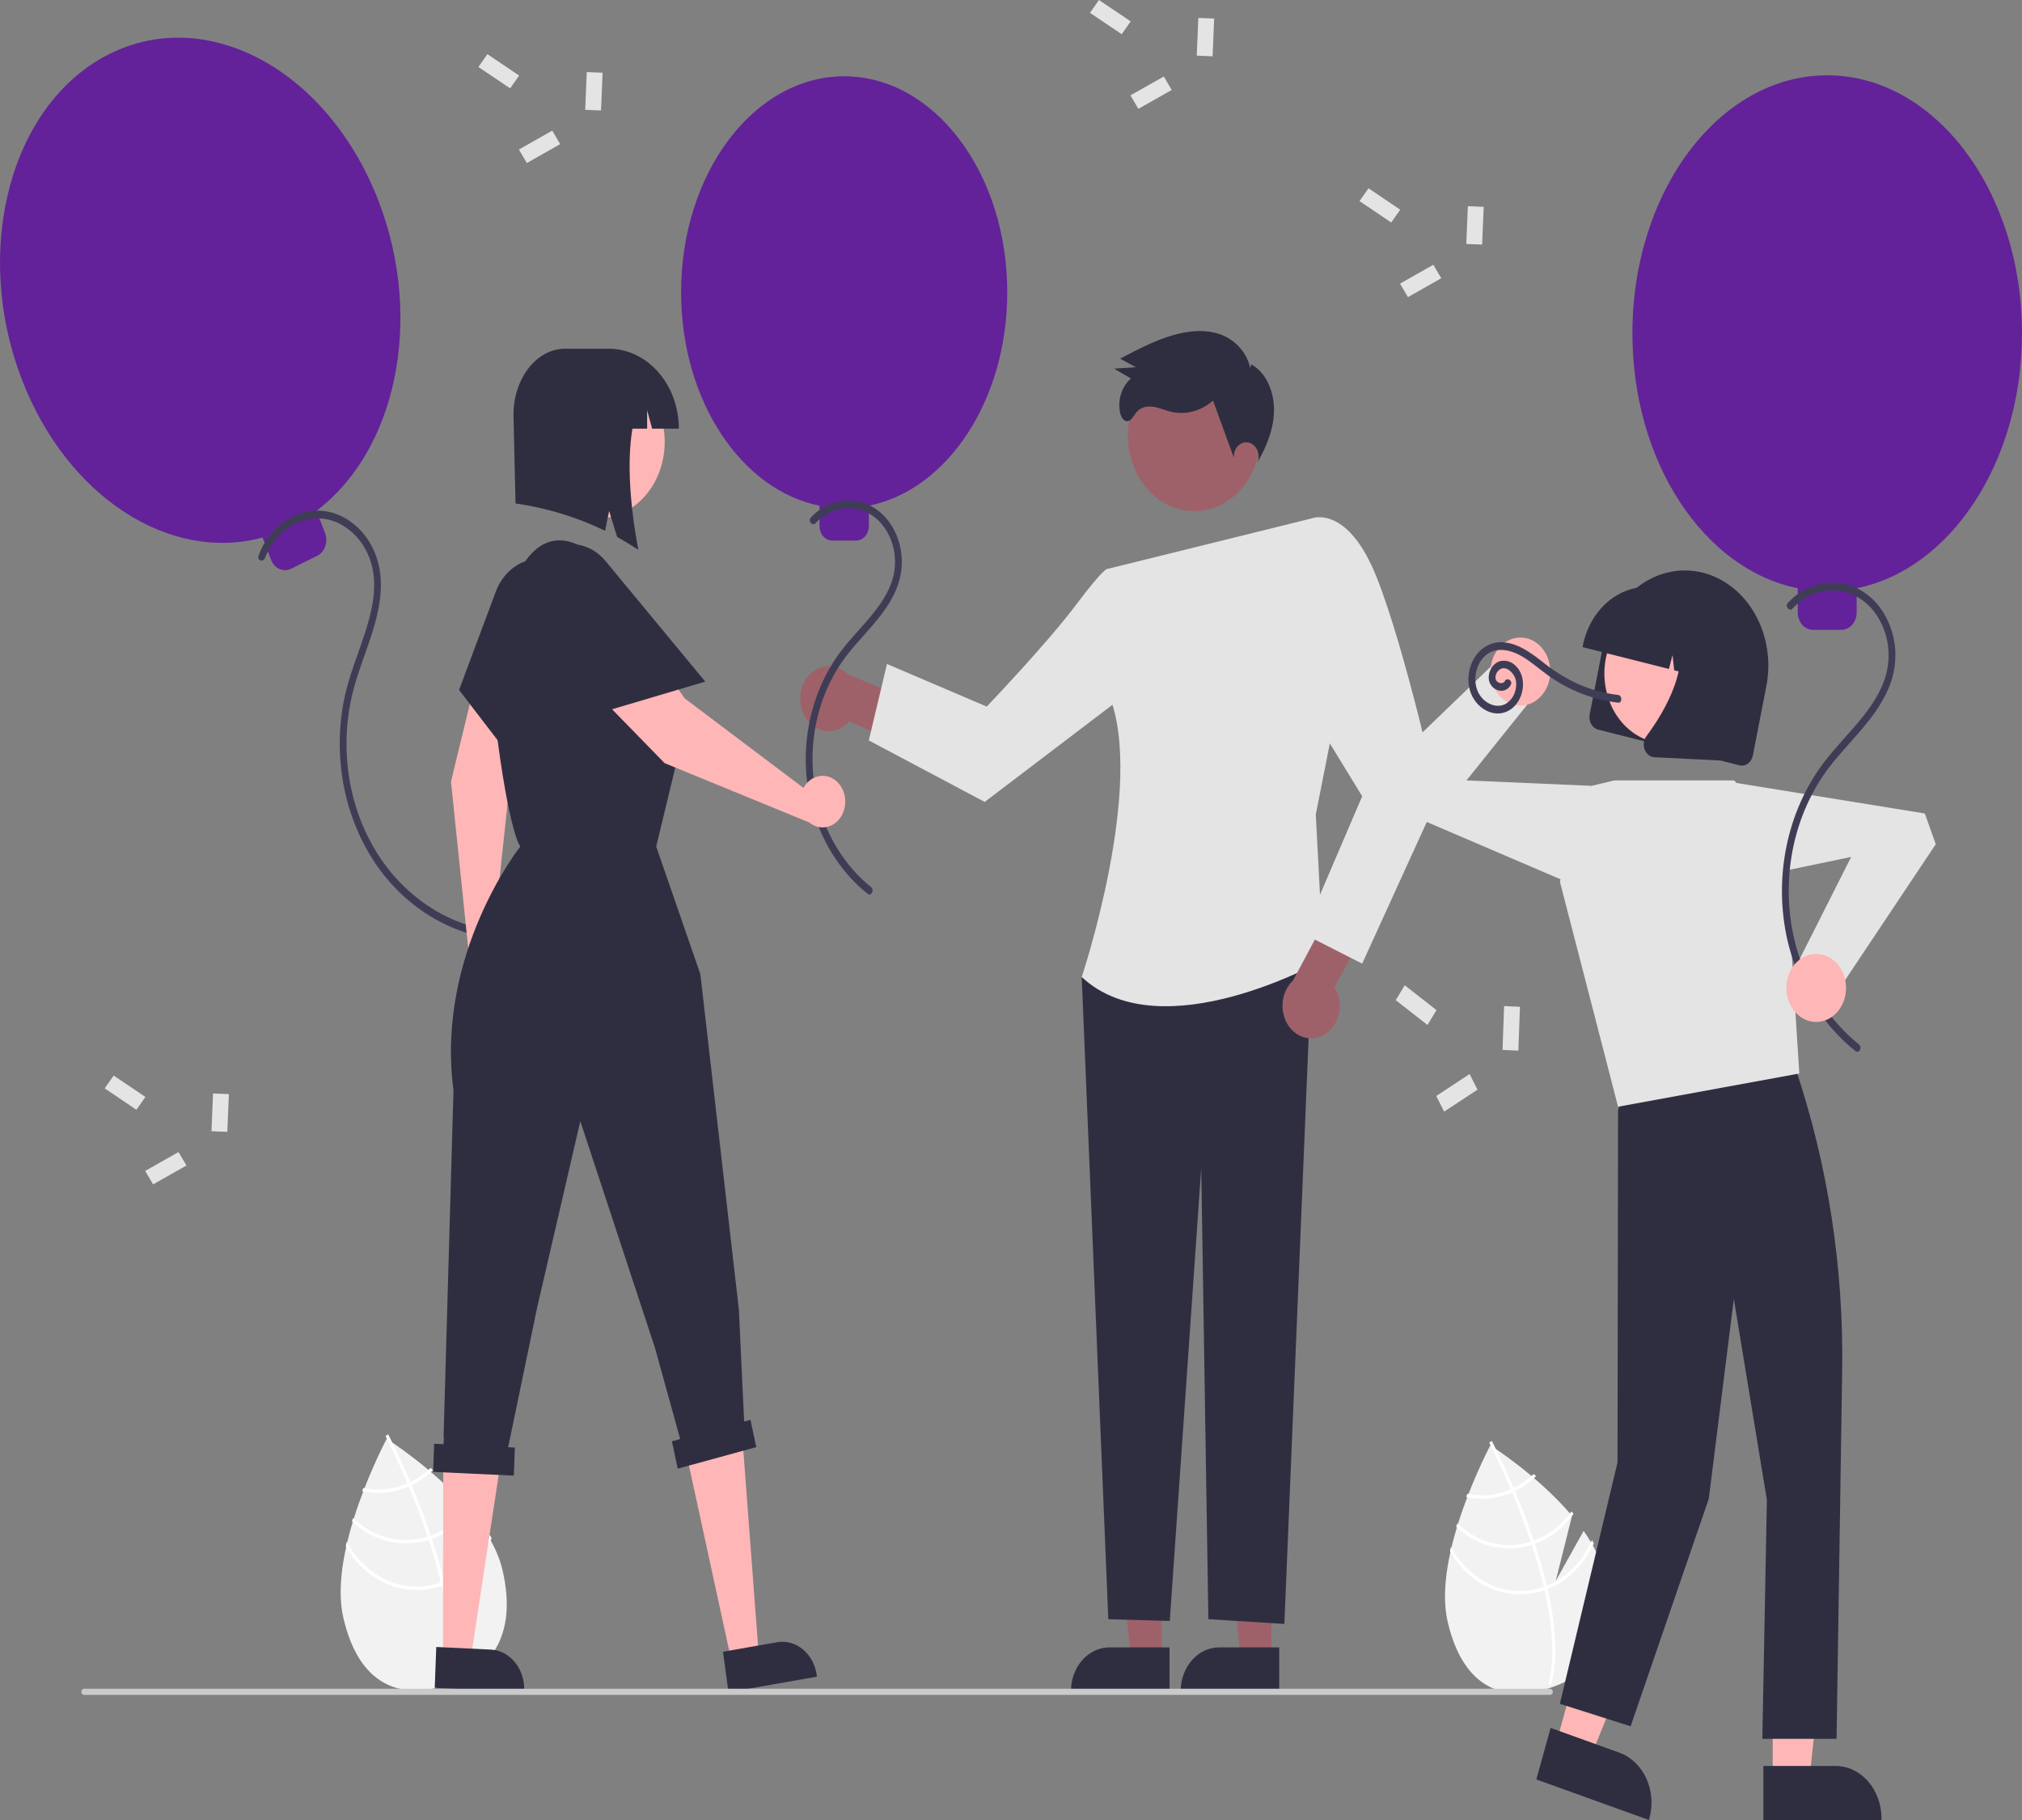 <svg width="150" height="135" viewBox="0 0 150 135" fill="none" xmlns="http://www.w3.org/2000/svg">
<rect x="0" y="0" width="150" height="135" fill="#808080" stroke="none"/>
<g clip-path="url(#clip0_4_63)">
<path d="M94.32 123.041L92.052 123.04L90.974 113.082L94.32 113.082L94.32 123.041Z" fill="#9E616A"/>
<path d="M94.898 125.543L87.587 125.543V125.438C87.587 124.578 87.887 123.754 88.421 123.146C88.954 122.539 89.678 122.197 90.433 122.197H90.433L94.898 122.197L94.898 125.543Z" fill="#2F2E41"/>
<path d="M86.182 123.041L83.915 123.04L82.836 113.082L86.182 113.082L86.182 123.041Z" fill="#9E616A"/>
<path d="M86.76 125.543L79.449 125.543V125.438C79.449 124.578 79.749 123.754 80.282 123.146C80.816 122.539 81.54 122.197 82.295 122.197H82.295L86.76 122.197L86.76 125.543Z" fill="#2F2E41"/>
<path d="M59.773 53.259C59.954 53.543 60.188 53.778 60.458 53.948C60.727 54.117 61.026 54.218 61.334 54.242C61.641 54.266 61.949 54.213 62.237 54.087C62.524 53.96 62.784 53.764 62.998 53.511L67.484 55.506L69.214 52.697L62.843 49.981C62.446 49.6 61.94 49.399 61.422 49.415C60.903 49.431 60.408 49.663 60.029 50.067C59.651 50.471 59.416 51.019 59.368 51.608C59.321 52.196 59.465 52.783 59.773 53.259Z" fill="#9E616A"/>
<path d="M86.153 70.278L80.246 72.472L82.219 120.107L86.779 120.235L89.112 86.642L89.642 120.103L95.279 120.457L97.357 70.278H86.153Z" fill="#2F2E41"/>
<path d="M82.168 42.197L97.329 38.446L99.015 53.311L97.611 60.413L98.174 71.207C98.174 71.207 86.185 78.001 80.246 72.472C80.246 72.472 85.019 58.195 82.253 51.513L82.168 42.197Z" fill="#E4E4E4"/>
<path d="M84.793 44.3L82.168 42.197C82.168 42.197 82.012 41.953 79.824 44.865C77.636 47.778 73.197 52.411 73.197 52.411L65.799 49.252L64.451 54.922L73.049 59.484L85.222 50.228L84.793 44.3Z" fill="#E4E4E4"/>
<path d="M98.177 76.779C98.455 76.629 98.701 76.412 98.898 76.142C99.095 75.872 99.237 75.556 99.315 75.216C99.393 74.877 99.405 74.522 99.35 74.177C99.294 73.832 99.173 73.505 98.994 73.219L101.552 68.571L99.45 66.113L95.92 72.734C95.518 73.107 95.25 73.635 95.167 74.219C95.084 74.802 95.192 75.399 95.47 75.898C95.748 76.397 96.177 76.762 96.676 76.924C97.175 77.087 97.709 77.035 98.177 76.779Z" fill="#9E616A"/>
<path d="M94.964 41.374L97.329 38.446C97.329 38.446 99.964 37.401 102.117 42.8C104.27 48.199 106.674 59.15 106.674 59.15L101.052 71.48L96.686 69.258L101.052 59.063L96.432 51.513L94.964 41.374Z" fill="#E4E4E4"/>
<path d="M90.954 37.227C93.34 35.742 94.216 32.338 92.912 29.622C91.609 26.907 88.618 25.909 86.233 27.393C83.848 28.877 82.972 32.282 84.275 34.998C85.579 37.713 88.57 38.711 90.954 37.227Z" fill="#9E616A"/>
<path d="M92.744 27.299C92.511 26.186 91.696 25.308 90.759 24.896C89.822 24.484 88.778 24.488 87.788 24.68C86.144 24.998 84.609 25.805 83.096 26.604L84.262 27.239L82.653 27.345L83.896 28.077C83.564 28.364 83.311 28.754 83.168 29.201C83.025 29.647 82.998 30.13 83.088 30.594C83.153 30.897 83.323 31.232 83.597 31.242C83.928 31.255 84.101 30.816 84.333 30.546C84.641 30.188 85.128 30.108 85.565 30.175C86.002 30.243 86.416 30.434 86.847 30.54C87.391 30.669 87.954 30.662 88.496 30.519C89.038 30.376 89.547 30.101 89.986 29.712L91.536 33.962C91.522 33.802 91.54 33.64 91.589 33.489C91.639 33.338 91.718 33.202 91.821 33.092C91.924 32.982 92.049 32.9 92.184 32.853C92.32 32.807 92.463 32.797 92.602 32.823C92.742 32.85 92.874 32.913 92.989 33.008C93.103 33.103 93.197 33.226 93.263 33.369C93.329 33.511 93.365 33.67 93.368 33.831C93.371 33.992 93.341 34.152 93.281 34.298C93.953 33.145 94.493 31.835 94.511 30.453C94.53 29.07 93.927 27.613 92.825 27.033" fill="#2F2E41"/>
<path d="M35.708 113.164L33.611 116.917L34.832 112.031C32.254 108.968 28.685 106.727 28.685 106.727C28.685 106.727 24.29 114.952 25.473 120.011C26.656 125.07 29.71 126.036 32.968 125.048C36.227 124.06 38.455 121.493 37.272 116.434C37.009 115.308 36.437 114.203 35.708 113.164Z" fill="#F2F2F2"/>
<path d="M32.934 117.291L32.992 117.54C33.657 120.443 33.756 122.834 33.286 124.682C33.28 124.709 33.272 124.736 33.266 124.763L33.156 124.726L33.051 124.689C33.584 122.686 33.346 120.155 32.767 117.623C32.749 117.541 32.73 117.458 32.71 117.376C32.456 116.307 32.146 115.241 31.808 114.217C31.782 114.138 31.755 114.058 31.728 113.977C31.276 112.628 30.782 111.358 30.324 110.264C30.292 110.186 30.259 110.109 30.226 110.033C29.444 108.184 28.781 106.874 28.632 106.584C28.614 106.549 28.604 106.529 28.602 106.525L28.697 106.46L28.698 106.459L28.794 106.394C28.797 106.398 28.831 106.463 28.892 106.585C29.123 107.039 29.734 108.274 30.44 109.935C30.471 110.01 30.504 110.087 30.536 110.165C30.909 111.053 31.304 112.051 31.679 113.112C31.774 113.378 31.865 113.641 31.951 113.902C31.979 113.982 32.006 114.062 32.032 114.142C32.397 115.248 32.698 116.298 32.934 117.291Z" fill="white"/>
<path d="M30.44 109.935C30.37 109.968 30.298 110.002 30.226 110.033C30.028 110.118 29.827 110.192 29.622 110.254C28.752 110.519 27.841 110.559 26.956 110.37C26.926 110.449 26.895 110.528 26.864 110.609C27.798 110.818 28.761 110.781 29.68 110.501C29.898 110.435 30.113 110.356 30.324 110.264C30.395 110.233 30.466 110.199 30.536 110.165C31.113 109.885 31.649 109.507 32.126 109.044C32.064 108.991 32.003 108.938 31.943 108.886C31.49 109.318 30.983 109.672 30.44 109.935Z" fill="white"/>
<path d="M31.951 113.902C31.878 113.929 31.803 113.954 31.728 113.977C31.706 113.985 31.682 113.992 31.659 113.999C30.716 114.285 29.726 114.307 28.774 114.063C27.822 113.82 26.936 113.317 26.191 112.599C26.165 112.685 26.138 112.771 26.113 112.858C26.883 113.58 27.793 114.082 28.768 114.323C29.742 114.565 30.753 114.538 31.717 114.246C31.747 114.237 31.778 114.228 31.808 114.217C31.883 114.193 31.958 114.168 32.032 114.142C33.173 113.723 34.185 112.939 34.946 111.883C34.894 111.821 34.843 111.759 34.79 111.697C34.052 112.731 33.066 113.497 31.951 113.902Z" fill="white"/>
<path d="M32.934 117.291C32.86 117.321 32.785 117.349 32.71 117.376C32.63 117.404 32.549 117.431 32.468 117.456C31.2 117.838 29.858 117.743 28.641 117.184C27.425 116.625 26.401 115.633 25.721 114.356C25.696 114.471 25.67 114.584 25.647 114.698C26.371 115.959 27.425 116.927 28.66 117.467C29.894 118.006 31.247 118.089 32.525 117.703C32.607 117.678 32.688 117.652 32.767 117.623C32.843 117.597 32.918 117.569 32.992 117.54C34.493 116.939 35.738 115.711 36.473 114.104C36.429 114.02 36.382 113.937 36.335 113.854C35.637 115.459 34.417 116.692 32.934 117.291Z" fill="white"/>
<path d="M117.481 113.555L115.415 117.254L116.618 112.439C114.078 109.421 110.56 107.212 110.56 107.212C110.56 107.212 106.229 115.317 107.395 120.303C108.561 125.288 111.571 126.24 114.782 125.267C117.993 124.293 120.189 121.763 119.023 116.778C118.763 115.668 118.2 114.579 117.481 113.555Z" fill="#F2F2F2"/>
<path d="M114.747 117.622L114.805 117.868C115.46 120.728 115.558 123.085 115.095 124.906C115.088 124.933 115.081 124.959 115.074 124.985L114.966 124.949L114.863 124.913C115.388 122.939 115.153 120.445 114.583 117.95C114.565 117.869 114.547 117.787 114.527 117.706C114.277 116.652 113.971 115.602 113.638 114.593C113.612 114.515 113.586 114.436 113.559 114.357C113.114 113.027 112.626 111.776 112.175 110.697C112.144 110.621 112.111 110.545 112.079 110.47C111.308 108.648 110.655 107.357 110.508 107.071C110.491 107.036 110.481 107.017 110.478 107.013L110.572 106.949L110.573 106.947L110.668 106.884C110.67 106.888 110.704 106.952 110.765 107.072C110.992 107.519 111.594 108.737 112.289 110.373C112.32 110.447 112.353 110.523 112.385 110.6C112.752 111.475 113.141 112.459 113.511 113.504C113.604 113.766 113.694 114.025 113.779 114.282C113.806 114.361 113.833 114.44 113.858 114.519C114.218 115.609 114.515 116.644 114.747 117.622Z" fill="white"/>
<path d="M112.289 110.373C112.22 110.406 112.15 110.439 112.079 110.47C111.884 110.554 111.685 110.627 111.484 110.688C110.627 110.949 109.729 110.988 108.856 110.802C108.826 110.88 108.797 110.958 108.766 111.037C109.686 111.243 110.635 111.207 111.541 110.931C111.756 110.866 111.968 110.788 112.175 110.697C112.246 110.667 112.316 110.634 112.385 110.6C112.953 110.324 113.481 109.952 113.951 109.496C113.89 109.443 113.83 109.391 113.771 109.339C113.324 109.765 112.825 110.114 112.289 110.373Z" fill="white"/>
<path d="M113.779 114.282C113.706 114.31 113.633 114.334 113.559 114.357C113.537 114.365 113.514 114.372 113.491 114.379C112.562 114.66 111.586 114.682 110.648 114.442C109.71 114.202 108.836 113.706 108.102 112.999C108.076 113.084 108.05 113.168 108.026 113.254C108.785 113.965 109.681 114.46 110.642 114.698C111.602 114.936 112.598 114.91 113.548 114.622C113.578 114.613 113.608 114.604 113.638 114.593C113.712 114.57 113.785 114.545 113.858 114.519C114.983 114.106 115.981 113.334 116.73 112.293C116.679 112.232 116.628 112.17 116.576 112.109C115.849 113.128 114.877 113.883 113.779 114.282Z" fill="white"/>
<path d="M114.747 117.622C114.674 117.652 114.601 117.68 114.527 117.706C114.447 117.734 114.368 117.761 114.288 117.785C113.039 118.162 111.716 118.068 110.517 117.517C109.319 116.966 108.309 115.988 107.64 114.73C107.615 114.843 107.589 114.955 107.566 115.067C108.28 116.309 109.318 117.264 110.535 117.795C111.752 118.327 113.085 118.408 114.345 118.028C114.425 118.004 114.505 117.978 114.583 117.95C114.658 117.924 114.732 117.897 114.805 117.868C116.284 117.275 117.51 116.065 118.235 114.482C118.192 114.399 118.145 114.317 118.099 114.235C117.411 115.817 116.209 117.032 114.747 117.622Z" fill="white"/>
<path d="M74.723 21.676C74.723 12.83 69.307 5.659 62.625 5.659C55.944 5.659 50.527 12.83 50.527 21.676C50.527 29.699 54.983 36.344 60.797 37.512V39.021C60.797 39.306 60.896 39.58 61.073 39.781C61.25 39.983 61.49 40.096 61.741 40.096H63.51C63.76 40.096 64.001 39.983 64.178 39.781C64.355 39.58 64.454 39.306 64.454 39.021V37.512C70.268 36.344 74.723 29.699 74.723 21.676Z" fill="#632299"/>
<path d="M60.506 38.803C60.884 38.398 61.335 38.091 61.828 37.904C62.32 37.716 62.843 37.652 63.359 37.716C63.879 37.785 64.378 37.99 64.817 38.316C65.256 38.642 65.622 39.079 65.887 39.593C66.152 40.093 66.318 40.651 66.375 41.231C66.431 41.811 66.376 42.398 66.213 42.951C65.895 44.054 65.219 44.972 64.526 45.799C63.8 46.667 63.009 47.467 62.325 48.382C61.198 49.899 60.411 51.705 60.032 53.645C59.653 55.585 59.692 57.6 60.147 59.519C60.746 61.95 61.985 64.115 63.696 65.723C63.913 65.925 64.136 66.118 64.367 66.301C64.633 66.513 64.885 66.016 64.621 65.805C62.764 64.309 61.391 62.158 60.715 59.684C60.203 57.757 60.138 55.711 60.525 53.746C60.913 51.781 61.74 49.963 62.927 48.47C63.648 47.564 64.455 46.753 65.176 45.846C65.867 44.977 66.496 43.998 66.766 42.85C66.902 42.267 66.936 41.658 66.865 41.06C66.794 40.462 66.621 39.885 66.353 39.364C66.087 38.831 65.727 38.366 65.296 37.999C64.865 37.631 64.372 37.369 63.848 37.229C62.793 36.968 61.691 37.185 60.775 37.835C60.55 37.998 60.341 38.186 60.149 38.397C59.915 38.654 60.272 39.059 60.506 38.803Z" fill="#3F3D56"/>
<path d="M28.104 14.969C24.402 5.28 15.469 0.363 8.15 3.988C0.832 7.613 -2.1 18.406 1.602 28.095C4.959 36.883 12.62 41.744 19.476 39.869L20.108 41.522C20.227 41.834 20.451 42.08 20.729 42.205C21.007 42.329 21.318 42.323 21.592 42.187L23.53 41.228C23.804 41.092 24.02 40.837 24.129 40.52C24.239 40.204 24.233 39.85 24.114 39.538L23.482 37.884C29.362 33.452 31.461 23.756 28.104 14.969Z" fill="#632299"/>
<path d="M19.661 41.392C19.901 40.761 20.256 40.194 20.701 39.729C21.146 39.264 21.672 38.911 22.244 38.692C22.806 38.476 23.403 38.403 23.993 38.478C24.583 38.552 25.151 38.773 25.658 39.124C26.18 39.476 26.631 39.951 26.979 40.517C27.327 41.083 27.566 41.727 27.678 42.407C27.937 43.981 27.517 45.585 27.041 47.05C26.542 48.587 25.919 50.079 25.572 51.675C25.089 53.917 25.079 56.258 25.544 58.506C26.008 60.753 26.934 62.844 28.244 64.606C29.895 66.784 32.069 68.365 34.499 69.154C34.797 69.249 35.098 69.331 35.402 69.401C35.719 69.474 35.854 68.921 35.536 68.848C33.008 68.255 30.704 66.783 28.943 64.634C27.076 62.336 25.948 59.385 25.743 56.263C25.634 54.681 25.761 53.09 26.12 51.557C26.503 49.939 27.151 48.424 27.64 46.848C28.106 45.344 28.437 43.729 28.144 42.137C27.874 40.736 27.128 39.513 26.067 38.738C25.559 38.357 24.989 38.094 24.391 37.965C23.793 37.837 23.178 37.844 22.583 37.989C21.367 38.302 20.302 39.132 19.604 40.308C19.434 40.601 19.29 40.913 19.175 41.239C19.051 41.58 19.538 41.728 19.661 41.392Z" fill="#3F3D56"/>
<path d="M131.508 132.001L134.225 132.001L135.517 120.068L131.507 120.068L131.508 132.001Z" fill="#FFB6B6"/>
<path d="M130.814 130.991L136.165 130.991H136.166C137.07 130.991 137.937 131.4 138.577 132.128C139.216 132.856 139.576 133.844 139.576 134.873V135L130.815 135L130.814 130.991Z" fill="#2F2E41"/>
<path d="M115.425 129.37L118.016 130.303L122.409 119.37L118.586 117.993L115.425 129.37Z" fill="#FFB6B6"/>
<path d="M115.032 128.169L120.134 130.007L120.134 130.007C120.996 130.317 121.715 131.005 122.132 131.919C122.548 132.833 122.629 133.898 122.357 134.88L122.323 135L113.97 131.992L115.032 128.169Z" fill="#2F2E41"/>
<path d="M121.543 77.501L120.035 82.343L119.993 108.484L115.717 126.381L120.966 128.049L126.764 111.173L128.623 96.351L131.074 111.259L130.737 128.98H136.244L136.66 101.673C136.776 94.004 135.598 86.381 133.188 79.218L121.543 77.501Z" fill="#2F2E41"/>
<path d="M119.747 57.888H128.649L132.368 62.123L133.48 79.628L120.035 82.092L115.717 65.389L118.068 58.29L119.747 57.888Z" fill="#E4E4E4"/>
<path d="M116.546 65.556L102.841 59.684L102.484 57.257L111.127 48.93L114.004 51.387L108.79 57.888L118.068 58.29L116.546 65.556Z" fill="#E4E4E4"/>
<path d="M112.79 52.336C114.014 52.336 115.006 51.206 115.006 49.812C115.006 48.419 114.014 47.289 112.79 47.289C111.566 47.289 110.573 48.419 110.573 49.812C110.573 51.206 111.566 52.336 112.79 52.336Z" fill="#FFB6B6"/>
<path d="M117.93 52.991L118.931 47.85C119.107 46.944 119.437 46.087 119.904 45.327C120.371 44.567 120.965 43.919 121.651 43.42C122.338 42.922 123.104 42.582 123.906 42.421C124.709 42.26 125.531 42.28 126.326 42.481C127.121 42.681 127.874 43.059 128.541 43.591C129.208 44.123 129.776 44.8 130.213 45.582C130.651 46.365 130.948 47.237 131.089 48.151C131.23 49.064 131.211 50 131.034 50.906L130.032 56.047C129.984 56.293 129.853 56.506 129.667 56.641C129.48 56.776 129.255 56.822 129.039 56.768L118.562 54.122C118.347 54.068 118.159 53.918 118.041 53.706C117.922 53.494 117.882 53.237 117.93 52.991Z" fill="#2F2E41"/>
<path d="M124.829 54.93C127.24 54.134 128.628 51.264 127.929 48.52C127.231 45.775 124.71 44.194 122.3 44.99C119.889 45.785 118.501 48.655 119.2 51.4C119.898 54.145 122.419 55.725 124.829 54.93Z" fill="#FFB6B6"/>
<path d="M117.419 47.899C117.702 46.455 118.477 45.197 119.573 44.402C120.67 43.606 121.998 43.339 123.268 43.658L124.171 43.886C125.44 44.208 126.545 45.09 127.243 46.338C127.941 47.587 128.176 49.099 127.896 50.545L127.876 50.648L125.968 50.166L125.721 47.926L125.186 49.968L124.2 49.719L124.075 48.589L123.806 49.62L117.399 48.002L117.419 47.899Z" fill="#2F2E41"/>
<path d="M122.008 55.599C121.945 55.438 121.924 55.261 121.946 55.086C121.968 54.912 122.033 54.749 122.133 54.615C123.494 52.784 125.58 49.292 124.261 46.481L124.166 46.279L129.33 47.583L127.611 56.41L122.736 56.168C122.687 56.166 122.638 56.158 122.59 56.146C122.462 56.114 122.342 56.047 122.241 55.952C122.14 55.857 122.06 55.736 122.008 55.599Z" fill="#2F2E41"/>
<path d="M128.295 57.993L142.792 60.341L143.603 62.622L136.752 72.886L133.475 71.198L137.327 63.564L128.193 65.462L128.295 57.993Z" fill="#E4E4E4"/>
<path d="M150 24.718C150 14.152 143.53 5.586 135.55 5.586C127.569 5.586 121.099 14.152 121.099 24.718C121.099 34.301 126.421 42.238 133.365 43.632V45.435C133.365 45.776 133.484 46.102 133.696 46.343C133.907 46.584 134.194 46.719 134.493 46.719H136.606C136.905 46.719 137.192 46.584 137.404 46.343C137.615 46.102 137.734 45.776 137.734 45.435V43.632C144.678 42.238 150 34.301 150 24.718Z" fill="#632299"/>
<path d="M132.983 45.135C133.442 44.644 133.989 44.273 134.586 44.046C135.184 43.819 135.817 43.743 136.443 43.823C137.058 43.906 137.648 44.146 138.169 44.527C138.69 44.908 139.128 45.418 139.45 46.02C139.777 46.614 139.988 47.282 140.067 47.978C140.147 48.673 140.093 49.38 139.909 50.05C139.553 51.364 138.77 52.465 137.954 53.451C137.084 54.504 136.131 55.466 135.299 56.559C133.943 58.354 132.99 60.497 132.522 62.804C132.053 65.11 132.084 67.512 132.612 69.802C133.317 72.746 134.808 75.367 136.878 77.305C137.13 77.538 137.388 77.76 137.654 77.971C137.921 78.183 138.173 77.686 137.909 77.476C135.692 75.692 134.05 73.129 133.235 70.181C132.615 67.879 132.528 65.435 132.98 63.084C133.432 60.733 134.409 58.554 135.816 56.758C136.671 55.671 137.634 54.703 138.499 53.626C139.327 52.595 140.088 51.438 140.428 50.076C140.599 49.388 140.649 48.668 140.575 47.958C140.5 47.248 140.302 46.562 139.993 45.939C139.686 45.302 139.266 44.745 138.76 44.302C138.254 43.859 137.673 43.539 137.054 43.364C135.795 43.034 134.473 43.284 133.376 44.058C133.106 44.252 132.856 44.477 132.627 44.729C132.393 44.986 132.75 45.392 132.983 45.135Z" fill="#3F3D56"/>
<path d="M134.731 75.804C135.955 75.804 136.947 74.674 136.947 73.281C136.947 71.887 135.955 70.757 134.731 70.757C133.507 70.757 132.515 71.887 132.515 73.281C132.515 74.674 133.507 75.804 134.731 75.804Z" fill="#FFB6B6"/>
<path d="M111.636 50.521C111.52 50.73 111.238 50.7 111.08 50.569C110.86 50.387 110.931 50.037 111.082 49.831C111.563 49.174 112.358 49.867 112.465 50.52C112.505 50.838 112.462 51.162 112.342 51.453C112.221 51.743 112.028 51.987 111.787 52.154C111.238 52.524 110.526 52.339 110.055 51.896C109.071 50.972 109.339 49.122 110.431 48.454C111.129 48.027 112.01 48.215 112.697 48.572C113.47 48.974 114.135 49.591 114.85 50.104C116.419 51.223 118.193 51.913 120.035 52.12C120.358 52.158 120.355 51.584 120.035 51.547C119.015 51.426 118.013 51.152 117.056 50.73C116.109 50.293 115.211 49.731 114.379 49.056C113.537 48.4 112.657 47.761 111.615 47.653C111.195 47.597 110.769 47.669 110.381 47.861C109.993 48.053 109.656 48.359 109.405 48.748C109.183 49.095 109.033 49.497 108.969 49.921C108.906 50.345 108.929 50.78 109.038 51.193C109.169 51.623 109.397 52.007 109.701 52.305C110.005 52.603 110.372 52.803 110.766 52.887C111.145 52.968 111.537 52.913 111.887 52.729C112.237 52.544 112.528 52.24 112.72 51.859C113.103 51.104 113.091 50.089 112.511 49.463C112.345 49.271 112.138 49.133 111.909 49.062C111.681 48.991 111.44 48.991 111.211 49.061C111.001 49.142 110.815 49.291 110.678 49.49C110.541 49.689 110.457 49.929 110.438 50.181C110.382 51.162 111.604 51.652 112.071 50.81C112.245 50.497 111.809 50.209 111.636 50.521Z" fill="#3F3D56"/>
<path d="M10.787 81.366L10.121 82.317L7.766 80.731L8.432 79.78L10.787 81.366Z" fill="#E4E4E4"/>
<path d="M13.244 85.453L13.832 86.452L11.358 87.853L10.77 86.854L13.244 85.453Z" fill="#E4E4E4"/>
<path d="M15.804 81.109L16.98 81.156L16.863 83.956L15.688 83.909L15.804 81.109Z" fill="#E4E4E4"/>
<path d="M38.511 5.604L37.846 6.555L35.491 4.969L36.157 4.018L38.511 5.604Z" fill="#E4E4E4"/>
<path d="M40.968 9.69L41.557 10.69L39.083 12.091L38.495 11.091L40.968 9.69Z" fill="#E4E4E4"/>
<path d="M43.529 5.346L44.704 5.394L44.587 8.193L43.412 8.146L43.529 5.346Z" fill="#E4E4E4"/>
<path d="M103.874 15.553L103.209 16.504L100.854 14.918L101.519 13.966L103.874 15.553Z" fill="#E4E4E4"/>
<path d="M106.331 19.639L106.919 20.638L104.446 22.039L103.858 21.04L106.331 19.639Z" fill="#E4E4E4"/>
<path d="M108.892 15.295L110.067 15.342L109.95 18.142L108.775 18.095L108.892 15.295Z" fill="#E4E4E4"/>
<path d="M83.879 1.586L83.213 2.537L80.859 0.951L81.524 0L83.879 1.586Z" fill="#E4E4E4"/>
<path d="M86.336 5.673L86.924 6.672L84.45 8.073L83.862 7.074L86.336 5.673Z" fill="#E4E4E4"/>
<path d="M88.897 1.329L90.072 1.376L89.955 4.176L88.78 4.128L88.897 1.329Z" fill="#E4E4E4"/>
<path d="M104.208 73.084L103.542 74.188L105.897 76.029L106.563 74.925L104.208 73.084Z" fill="#E4E4E4"/>
<path d="M106.546 81.295L107.134 82.454L109.608 80.828L109.02 79.668L106.546 81.295Z" fill="#E4E4E4"/>
<path d="M111.464 77.876L112.639 77.931L112.756 74.681L111.581 74.626L111.464 77.876Z" fill="#E4E4E4"/>
<path d="M54.256 123.185L56.292 122.826L54.896 104.307L50.359 105.263L54.256 123.185Z" fill="#FFB6B6"/>
<path d="M53.634 122.52L57.643 121.814C58.321 121.694 59.012 121.886 59.566 122.348C60.119 122.809 60.489 123.501 60.593 124.273L60.606 124.368L54.042 125.523L53.634 122.52Z" fill="#2F2E41"/>
<path d="M32.86 122.955L34.918 123.055L37.421 106.602L32.884 106.603L32.86 122.955Z" fill="#FFB6B6"/>
<path d="M32.364 122.165L36.417 122.361H36.417C37.102 122.395 37.747 122.736 38.211 123.311C38.675 123.886 38.919 124.648 38.89 125.428L38.886 125.523L32.25 125.201L32.364 122.165Z" fill="#2F2E41"/>
<path d="M36.912 69.352C36.815 69.32 36.715 69.299 36.615 69.288L37.898 57.331L42.252 46.834C42.525 46.173 42.569 45.419 42.374 44.724C42.179 44.028 41.759 43.442 41.2 43.085C40.64 42.728 39.983 42.626 39.36 42.799C38.737 42.972 38.194 43.407 37.842 44.018C36.701 45.996 35.838 48.164 35.284 50.445L33.455 57.975L34.792 70.888C34.741 71.252 34.783 71.625 34.914 71.962C35.044 72.299 35.258 72.587 35.528 72.789C35.799 72.992 36.115 73.101 36.439 73.103C36.763 73.106 37.08 73.002 37.353 72.804C37.626 72.606 37.843 72.323 37.978 71.988C38.113 71.653 38.16 71.28 38.113 70.915C38.067 70.551 37.929 70.209 37.715 69.931C37.502 69.654 37.223 69.453 36.912 69.352Z" fill="#FFB6B6"/>
<path d="M39.555 58.343L34.055 51.179L36.78 43.882C37.137 42.926 37.807 42.167 38.649 41.767C39.49 41.366 40.436 41.356 41.283 41.738C42.131 42.121 42.814 42.865 43.187 43.813C43.559 44.761 43.592 45.837 43.277 46.811L39.555 58.343Z" fill="#2F2E41"/>
<path d="M48.698 35.504C50.022 32.748 49.132 29.292 46.711 27.785C44.29 26.278 41.255 27.291 39.932 30.048C38.609 32.804 39.498 36.26 41.919 37.766C44.34 39.273 47.375 38.26 48.698 35.504Z" fill="#FFB6B6"/>
<path d="M45.15 25.866H41.924C39.808 25.866 38.093 28.062 38.093 30.772L38.243 37.345C40.528 37.669 42.764 38.349 44.887 39.368L45.188 37.904L45.782 39.832C46.31 40.124 46.834 40.443 47.353 40.789C46.747 37.546 46.498 34.31 46.914 31.797H48.007V30.435L48.378 31.797H50.359C50.359 31.018 50.225 30.247 49.963 29.527C49.701 28.807 49.317 28.154 48.834 27.603C48.35 27.052 47.776 26.615 47.144 26.317C46.512 26.019 45.834 25.866 45.15 25.866Z" fill="#2F2E41"/>
<path d="M55.672 105.313L55.204 105.441L54.812 97.132L51.956 72.261L48.679 62.79L50.275 56.19C50.275 56.19 52.124 51.598 47.503 48.059L43.806 40.98C41.253 39.079 39.152 40.322 38.032 43.553C37.056 46.369 36.298 49.931 36.749 53.607C37.758 61.843 38.597 62.79 38.597 62.79C38.597 62.79 32.296 70.73 33.641 80.87L32.891 107.124L32.206 107.092L32.131 109.177L38.119 109.456L38.194 107.371L37.697 107.348L39.858 96.941L43.05 83.166L48.595 100.002L50.46 106.742L49.846 106.91L50.275 108.94L56.101 107.342L55.672 105.313Z" fill="#2F2E41"/>
<path d="M59.787 58.169C59.719 58.254 59.658 58.346 59.605 58.443L50.783 51.794L44.48 42.669C44.083 42.095 43.511 41.713 42.877 41.601C42.243 41.489 41.595 41.655 41.065 42.065C40.534 42.475 40.16 43.099 40.017 43.812C39.875 44.523 39.975 45.271 40.297 45.902C41.342 47.948 42.66 49.796 44.205 51.38L49.304 56.607L60.047 61.014C60.31 61.229 60.622 61.353 60.945 61.371C61.269 61.388 61.59 61.299 61.87 61.114C62.15 60.929 62.377 60.656 62.523 60.327C62.67 59.999 62.73 59.629 62.697 59.262C62.663 58.896 62.538 58.548 62.334 58.261C62.131 57.974 61.86 57.759 61.552 57.644C61.245 57.528 60.915 57.516 60.602 57.61C60.288 57.703 60.005 57.897 59.787 58.169Z" fill="#FFB6B6"/>
<path d="M52.318 50.558L44.232 52.959L39.715 46.923C39.124 46.133 38.827 45.111 38.889 44.075C38.95 43.039 39.365 42.071 40.044 41.378C40.723 40.685 41.613 40.322 42.524 40.366C43.435 40.41 44.295 40.858 44.921 41.614L52.318 50.558Z" fill="#2F2E41"/>
<path d="M114.997 125.718H6.234C6.181 125.718 6.13 125.694 6.092 125.651C6.055 125.609 6.034 125.551 6.034 125.49C6.034 125.43 6.055 125.372 6.092 125.329C6.13 125.287 6.181 125.263 6.234 125.263H114.997C115.05 125.263 115.101 125.287 115.139 125.329C115.176 125.372 115.197 125.43 115.197 125.49C115.197 125.551 115.176 125.609 115.139 125.651C115.101 125.694 115.05 125.718 114.997 125.718Z" fill="#CACACA"/>
</g>
<defs>
<clipPath id="clip0_4_63">
<rect width="150" height="135" fill="white"/>
</clipPath>
</defs>
</svg>
